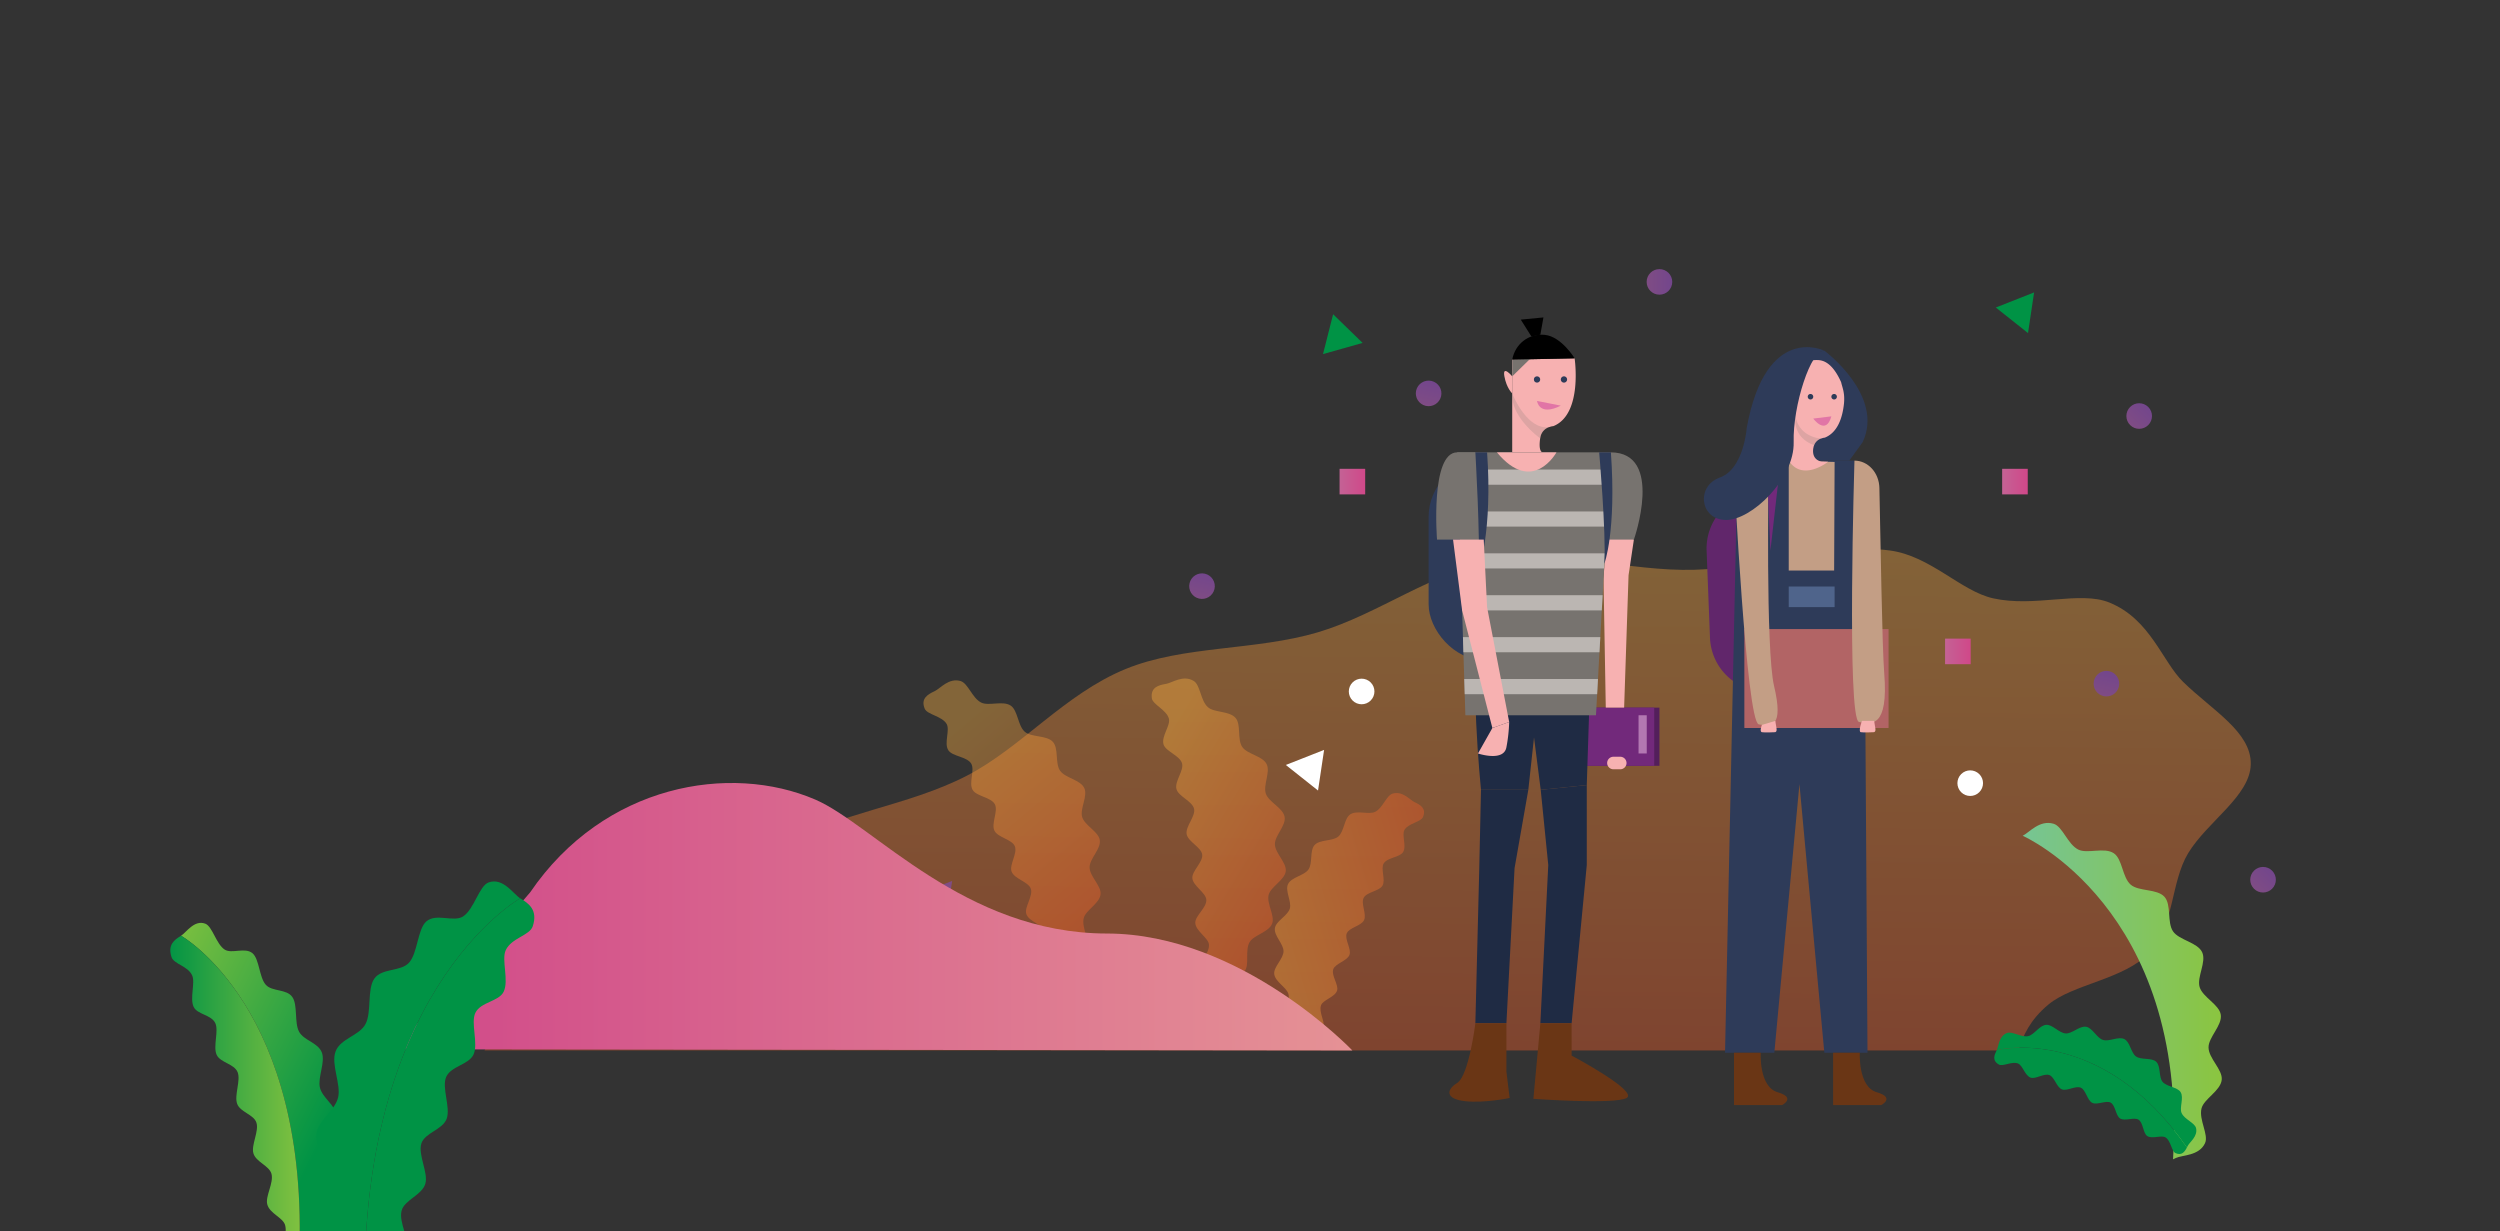 <svg xmlns="http://www.w3.org/2000/svg" xmlns:xlink="http://www.w3.org/1999/xlink" id="Group_350" width="1923" height="947" viewBox="0 0 1923 947">
    <rect x="0" y="0" width="1923" height="947" fill="#333333" stroke="none"/>
    <defs>
        <linearGradient id="linear-gradient" x1=".489" x2=".528" y1="1.031" y2="-.083" gradientUnits="objectBoundingBox">
            <stop offset=".004" stop-color="#f05a28"/>
            <stop offset="1" stop-color="#faaf40"/>
        </linearGradient>
        <linearGradient id="linear-gradient-2" x2="1" y1=".5" y2=".5" gradientUnits="objectBoundingBox">
            <stop offset="0" stop-color="#7f4c84"/>
            <stop offset="1" stop-color="#73468c"/>
        </linearGradient>
        <linearGradient id="linear-gradient-8" x2="1" y1=".5" y2=".5" gradientUnits="objectBoundingBox">
            <stop offset="0" stop-color="#c46295"/>
            <stop offset="1" stop-color="#d04889"/>
        </linearGradient>
        <linearGradient id="linear-gradient-11" x1="-58.953" x2="-57.953" y1="-121.159" y2="-121.159" xlink:href="#linear-gradient-8"/>
        <linearGradient id="linear-gradient-12" x1="50.159" x2="50.959" y1="-4.158" y2="-3.642" gradientUnits="objectBoundingBox">
            <stop offset="0" stop-color="#009345"/>
            <stop offset="1" stop-color="#8bc53f"/>
        </linearGradient>
        <linearGradient id="linear-gradient-13" x1="40.11" x2="40.883" y1="-43.304" y2="-42.777" xlink:href="#linear-gradient-12"/>
        <linearGradient id="linear-gradient-14" x1="65.876" x2="66.676" y1="9.242" y2="9.757" xlink:href="#linear-gradient-2"/>
        <linearGradient id="linear-gradient-15" x1=".859" x2=".373" y1="1" y2=".082" xlink:href="#linear-gradient"/>
        <linearGradient id="linear-gradient-16" x1=".871" x2=".23" y1=".983" y2=".115" xlink:href="#linear-gradient"/>
        <linearGradient id="linear-gradient-17" x1="1.085" x2="-.13" y1=".222" y2=".795" xlink:href="#linear-gradient"/>
        <linearGradient id="linear-gradient-18" x1="1" x2="0" y1=".5" y2=".5" gradientUnits="objectBoundingBox">
            <stop offset="0" stop-color="#e59295"/>
            <stop offset="1" stop-color="#d04889"/>
        </linearGradient>
        <linearGradient id="linear-gradient-19" x1=".837" x2=".013" y1=".702" y2="-.191" xlink:href="#linear-gradient-12"/>
        <linearGradient id="linear-gradient-20" x1="0" x2="1" y1=".5" y2=".5" xlink:href="#linear-gradient-12"/>
        <linearGradient id="linear-gradient-21" x1="4.373" x2="5.373" y1=".5" y2=".5" xlink:href="#linear-gradient-12"/>
        <linearGradient id="linear-gradient-22" x1="4.904" x2="5.904" y1=".5" y2=".5" xlink:href="#linear-gradient-12"/>
        <linearGradient id="linear-gradient-23" x2="1" y1=".5" y2=".5" gradientUnits="objectBoundingBox">
            <stop offset="0" stop-color="#76c594"/>
            <stop offset="1" stop-color="#8bc53f"/>
        </linearGradient>
        <linearGradient id="linear-gradient-25" x1="2.232" x2="2.829" y1="2.988" y2="2.988" xlink:href="#linear-gradient-12"/>
        <linearGradient id="linear-gradient-26" x1="2.282" x2="2.795" y1="3.276" y2="3.276" xlink:href="#linear-gradient-12"/>
        <clipPath id="clip-path">
            <path id="Contain" fill="#fff9f3" d="M0 0H1923V865H0z"/>
        </clipPath>
        <clipPath id="clip-path-2">
            <path id="Path_64" d="M1114.571 586.2H996.653l6.26 202.239h100.465z" class="cls-2"/>
        </clipPath>
        <clipPath id="clip-path-3">
            <path id="crop" fill="none" d="M0 0H280V269H0z" transform="translate(22.954 453.788)"/>
        </clipPath>
        <style>
            .cls-2,.cls-23{fill:#77736f}.cls-6{fill:url(#linear-gradient-2)}.cls-7{fill:#fff}.cls-8{fill:url(#linear-gradient-8)}.cls-14{fill:#2e3b59}.cls-15{fill:#c39e85}.cls-17{fill:#72297b}.cls-18{fill:#f7b1b1}.cls-19{fill:#1f2b44}.cls-20{fill:#6a3615}.cls-22{fill:#bbb6b2}.cls-23{opacity:.21}.cls-27{fill:#e175a6}.cls-34{fill:url(#linear-gradient-20)}
        </style>
    </defs>
    <g id="Clip" clip-path="url(#clip-path)">
        <g id="Vector_Smart_Object" transform="translate(124.248 -238.261)">
            <g id="Group_18">
                <g id="Group_14">
                    <path id="Path_45" fill="url(#linear-gradient)" d="M1428.218 1046.286c3.583-10.981 8.746-23.374 23.193-35.342 19.25-15.945 58.063-19.172 77.8-39.963 18.869-19.876 16.266-54.255 29.636-76.374 14.783-24.456 47.621-43.932 48.2-68.377.589-24.9-29.631-41.582-52.011-63.444-16.1-15.729-25.184-48.308-56.871-61.1-22.575-9.117-57.451 3.943-89.281-3.19-24.958-5.594-48.206-32.65-79.468-36.8-50.135-6.653-101.312 13.508-150.376 14.845-50.313 1.369-102.514-15.826-150.985-7.605-49.48 8.393-91.729 41.784-138.526 55.664-48.16 14.285-103.6 10.007-148.086 28.312-46.783 19.249-80.118 60.33-121.887 81.961-45.765 23.7-101.284 29.044-139.8 52.946-46.1 28.608-71.876 74.525-105.559 99.04-63.409 46.148-105.778 19.683-125.787 59.428z" opacity="0.4"/>
                </g>
                <ellipse id="Ellipse_1" cx="9.848" cy="9.835" class="cls-6" rx="9.848" ry="9.835" transform="translate(1142.348 445.26)"/>
                <ellipse id="Ellipse_2" cx="9.836" cy="9.848" class="cls-6" rx="9.836" ry="9.848" transform="matrix(.23 -.973 .973 .229 788.488 696.441)"/>
                <circle id="Ellipse_3" cx="9.842" cy="9.842" r="9.842" class="cls-6" transform="scale(1.001 1) rotate(-45 1426.778 -1538.492)"/>
                <ellipse id="Ellipse_4" cx="9.836" cy="9.848" class="cls-6" rx="9.836" ry="9.848" transform="matrix(.23 -.973 .973 .229 962.802 548.178)"/>
                <circle id="Ellipse_5" cx="9.842" cy="9.842" r="9.842" class="cls-7" transform="scale(1.001 1) rotate(-45 1702.746 -1240.567)"/>
                <circle id="Ellipse_6" cx="9.842" cy="9.842" r="9.842" class="cls-6" transform="scale(1.001 1) rotate(-45 1904.912 -1475.05)"/>
                <ellipse id="Ellipse_7" cx="9.836" cy="9.848" class="cls-6" rx="9.836" ry="9.848" transform="matrix(.23 -.973 .973 .229 1484.168 771.447)"/>
                <circle id="Ellipse_8" cx="9.842" cy="9.842" r="9.842" class="cls-7" transform="scale(1.001 1) rotate(-45 1383.773 -711.311)"/>
                <path id="Rectangle_1" d="M0 0H19.697V19.67H0z" class="cls-8" transform="translate(1415.802 598.875)"/>
                <path id="Rectangle_2" d="M0 0H19.697V19.67H0z" class="cls-8" transform="translate(906.152 598.875)"/>
                <path id="Rectangle_3" d="M0 0H19.697V19.671H0z" class="cls-8" transform="translate(1371.905 729.491)"/>
                <path id="Rectangle_4" fill="url(#linear-gradient-11)" d="M0 0H19.679V19.688H0z" transform="rotate(-55.32 1232.148 43.253) skewX(.08)"/>
                <path id="Path_46" fill="url(#linear-gradient-12)" d="M1440.371 463.2l-29.442 11.6 24.776 19.666z"/>
                <path id="Path_47" d="M894.247 815.078l-29.442 11.595 24.776 19.666z" class="cls-7"/>
                <path id="Path_48" fill="url(#linear-gradient-13)" d="M923.865 502.026l-22.684-22.04-7.77 30.639z"/>
                <path id="Path_49" fill="url(#linear-gradient-14)" d="M608.146 915.858L578.7 927.453l24.776 19.666z"/>
                <g id="Group_17">
                    <path id="Path_50" fill="#61266b" d="M1235.674 770.246a43.073 43.073 0 0 1-44.6-41.223l-2.61-67.361a43.064 43.064 0 0 1 41.279-44.541 43.073 43.073 0 0 1 44.6 41.223l2.61 67.361a43.064 43.064 0 0 1-41.279 44.541z"/>
                    <path id="Path_51" d="M1212.3 592.569l-9.653 455.452h37.916l19.32-206.583 19.15 206.583h33.209l-2.43-376.2-7.614-79.256z" class="cls-14"/>
                    <path id="Path_52" d="M1251.646 592.569v84.561h34.918l.367-83.534z" class="cls-15"/>
                    <path id="Path_53" d="M1279.029 507.974s46.44 34.419 29.485 70.388l-10.319 14.226-33.43-.025s-13.119-81.663 14.264-84.589z" class="cls-14"/>
                    <rect id="Rectangle_5" width="85.943" height="153.24" class="cls-14" rx="42.943" transform="translate(974.65 592.849)"/>
                    <path id="Rectangle_6" fill="#531f5b" d="M0 0H72.39V44.755H0z" transform="translate(1079.806 782.563)"/>
                    <path id="Rectangle_7" d="M0 0H72.39V44.755H0z" class="cls-17" transform="translate(1075.784 782.563)"/>
                    <path id="Path_54" d="M1132.539 653.334l-4.1 27.412-3.4 101.817h-14.119l-1.733-99.062 3.01-45.272z" class="cls-18"/>
                    <path id="Path_55" d="M1070.607 566.04a11.049 11.049 0 0 0-3.091.738h-.2a10.021 10.021 0 0 0-6.722 7.989c-.068.269-.068.469-.137.671-1.543 10.674 1.818 10.742 1.818 10.742h-23.328v-71.3l48-1.007s6.453 42.969-16.34 52.167z" class="cls-18"/>
                    <path id="Path_56" d="M1099.872 731.1l-3.572 111.044-35.438 3.635-5.145-40.285-4.377 40.285h-36.412s-9.87-98.452.213-114.676z" class="cls-19"/>
                    <path id="Path_57" d="M1096.3 842.144v61.537l-11.662 121.677h-24.043l6.083-121.677-5.815-57.9z" class="cls-19"/>
                    <path id="Path_58" d="M1051.337 845.779l-10.585 60.279-6.266 119.3H1010.6l3.008-119.3 1.316-60.279z" class="cls-19"/>
                    <path id="Path_59" d="M1084.636 1025.358v24.865s51.6 27.415 42.307 32.6-71.706.655-71.706.655l5.356-58.123z" class="cls-20"/>
                    <path id="Path_60" d="M1010.6 1025.358s-4.985 40.279-13.948 45.873-8.766 12.5 6.26 14.084 34.047-2.488 34.047-2.488l-2.474-20.335v-37.133z" class="cls-20"/>
                    <path id="Path_61" d="M1053.691 497.07l-8.157-12.965 17.431-1.678-2.372 13.278z"/>
                    <path id="Path_62" d="M1038.969 527.741s-7.719-9.231-6.039 0 6.039 13.146 6.039 13.146z" class="cls-18"/>
                    <g id="Group_16">
                        <path id="Path_63" d="M1114.571 586.2H996.653l6.26 202.239h100.465z" class="cls-2"/>
                        <g id="Group_15" clip-path="url(#clip-path-2)">
                            <path id="Rectangle_8" d="M0 0H123.577V11.667H0z" class="cls-22" transform="translate(992.298 599.43)"/>
                            <path id="Rectangle_9" d="M0 0H123.577V11.667H0z" class="cls-22" transform="translate(992.298 631.655)"/>
                            <path id="Rectangle_10" d="M0 0H123.577V11.667H0z" class="cls-22" transform="translate(992.298 663.88)"/>
                            <path id="Rectangle_11" d="M0 0H123.577V11.667H0z" class="cls-22" transform="translate(992.298 696.106)"/>
                            <path id="Rectangle_12" d="M0 0H123.577V11.667H0z" class="cls-22" transform="translate(992.298 728.331)"/>
                            <path id="Rectangle_13" d="M0 0H123.577V11.667H0z" class="cls-22" transform="translate(992.298 760.556)"/>
                        </g>
                    </g>
                    <path id="Path_65" d="M1072.98 586.2s-18.25 33.286-45.8 0z" class="cls-18"/>
                    <path id="Path_66" d="M1017.035 653.334h-35.921s-5.333-67.134 15.539-67.134h13.947z" class="cls-2"/>
                    <path id="Path_67" d="M1067.315 566.778a10.021 10.021 0 0 0-6.722 7.989c-.068.269-.068.469-.137.671-5.915-4.5-20.367-16.917-21.509-31.484v-3.088s11.025 28.329 28.368 25.912z" class="cls-23"/>
                    <path id="Path_68" d="M1053.131 513.878l-14.162 13.862v-12.866z" class="cls-2"/>
                    <path id="Path_69" d="M1086.961 513.895s-10.068-16.643-22.806-18.042-23.07 7.273-25.186 19.021z"/>
                    <path id="Path_70" d="M1110.854 653.334h21.685s23.62-67.129-17.969-67.133z" class="cls-2"/>
                    <path id="Path_71" d="M1010.6 586.2s3.872 66.572 2.455 90.928c0 0 10.9-29.993 6.564-90.95z" class="cls-14"/>
                    <path id="Path_72" d="M1105.836 586.2s5.412 61.308 3.994 85.665c0 0 9.361-24.73 5.026-85.687z" class="cls-14"/>
                    <path id="Path_73" d="M1076.334 530.154a2.416 2.416 0 1 0 2.416-2.413 2.414 2.414 0 0 0-2.416 2.413z" class="cls-14"/>
                    <ellipse id="Ellipse_9" cx="2.416" cy="2.413" class="cls-14" rx="2.416" ry="2.413" transform="translate(1055.612 527.741)"/>
                    <path id="Path_74" d="M1294.109 548.99c-1.142 10.4-4.7 21.884-14.721 25.913a9.747 9.747 0 0 0-2.689.671h-.134a8.633 8.633 0 0 0-5.376 5.1 7.569 7.569 0 0 0-.539 1.881c-.068.268-.068.4-.134.6-1.346 9.332 6.384 10.137 6.384 10.137l5.041.135s-19.694 15.709-30.316-.874v-62.5c3.965-9.669 13.579-15.643 23.324-14.769 8.134.738 13.514 9.2 17.009 16.983.942 4.303 3.024 8.197 2.151 16.723z" class="cls-18"/>
                    <path id="Path_75" d="M1284.445 543.42a2.119 2.119 0 1 0 2.119-2.117 2.118 2.118 0 0 0-2.119 2.117z" class="cls-14"/>
                    <path id="Path_76" d="M1266.266 543.42a2.119 2.119 0 1 0 2.12-2.117 2.118 2.118 0 0 0-2.12 2.117z" class="cls-14"/>
                    <path id="Path_77" d="M993.437 653.334l6.979 54.439 23.271 90.455 12.927-4.613-16.994-88.264-2.585-52.017z" class="cls-18"/>
                    <path id="Path_78" d="M1023.686 798.227l-11.075 19.61s19.79 6.683 21.875-4.785a124.166 124.166 0 0 0 2.128-19.438z" class="cls-18"/>
                    <path id="Path_79" d="M1122.047 830h-5.237a4.843 4.843 0 0 1-4.831-4.825 4.842 4.842 0 0 1 4.831-4.825h5.237a4.842 4.842 0 0 1 4.833 4.825 4.843 4.843 0 0 1-4.833 4.825z" class="cls-18"/>
                    <path id="Rectangle_14" fill="#b378b2" d="M0 0H6.302V29.395H0z" transform="translate(1136.122 788.441)"/>
                    <path id="Rectangle_15" fill="#b26465" d="M0 0H110.916V76.083H0z" transform="translate(1217.515 722.144)"/>
                    <path id="Path_80" d="M1209.542 602.193s9.523 191.357 19.047 193.244 19.429 2.79 11.764-29.544c-6.532-27.547-4.214-163.7-4.214-163.7z" class="cls-15"/>
                    <path id="Path_81" d="M1302.194 592.569s-6 199.16 3.522 201.045 22.715 4.613 19.394-37.345c-1.685-21.282-2.812-103.587-3.729-142.745-.274-11.672-8.783-20.954-19.187-20.954z" class="cls-15"/>
                    <path id="Rectangle_16" fill="#4f648b" d="M0 0H35.285V15.838H0z" transform="translate(1251.646 689.412)"/>
                    <path id="Path_82" d="M1237.544 661.9l7.952-70.219-10.923.56z" class="cls-17"/>
                    <path id="Path_83" d="M1279.029 507.974s-44.965-21.922-59.707 59.516c0 0-2.212 31.516-20.64 38.073s-15.48 32.273 4.423 32.667 53.073-31.793 52.336-59.868 13.269-71.474 23.588-70.388z" class="cls-14"/>
                    <path id="Path_84" d="M1231.03 795.87s-2.142 5.184 0 5.6 9.916 0 9.916 0 1.89.222 1.26-3.245-.864-5.456-.864-5.456z" class="cls-18"/>
                    <path id="Path_85" d="M1307.957 792.771s-3.037 8.282-.9 8.7 9.915 0 9.915 0 1.891.222 1.261-3.245-.864-5.456-.864-5.456z" class="cls-18"/>
                    <path id="Path_86" d="M1276.565 575.574a8.633 8.633 0 0 0-5.376 5.1c-17.479-6.243-14.321-22.153-14.321-22.153 2.891 15.643 18.016 16.985 19.697 17.053z" class="cls-23"/>
                    <path id="Path_87" d="M1230.077 1048.021s-1.444 26.177 13.01 30.372 3.53 9.867 3.53 9.867h-37.075v-40.24z" class="cls-20"/>
                    <path id="Path_88" d="M1306.317 1048.021s-1.444 26.177 13.01 30.372 3.53 9.867 3.53 9.867h-37.075v-40.24z" class="cls-20"/>
                    <path id="Path_89" d="M1076.334 550.282l-18.306-3.618s1.372 12.143 18.306 3.618z" class="cls-27"/>
                    <path id="Path_90" d="M1284.445 558.522l-13.94 1.695s9.701 13.408 13.94-1.695z" class="cls-27"/>
                </g>
            </g>
            <path id="Path_91" fill="url(#linear-gradient-15)" d="M713.857 905.457c-.084-6.608 8.852-14.128 7.855-20.971-.959-6.582-11.615-11.2-13.564-17.791-1.892-6.39 4.558-16.107 1.6-22.318-3.011-6.333-14.721-7.641-18.613-13.317-3.971-5.79-.9-17.1-5.523-22.172-4.755-5.234-16.4-3.293-21.562-7.725-5.44-4.666-5.28-16.406-10.842-20.14-6.1-4.091-16.939.55-22.756-2.362-6.923-3.473-10.03-14.861-15.866-16.56-9.045-2.635-15.623 5.759-19.745 7.712l-.377.178c-4.891 2.337-10.746 5.477-7.422 13.426 1.893 4.532 13.252 5.63 16.818 11.657 2.781 4.7-2.134 14.74 1.3 20.236 3.016 4.8 14.28 4.9 17.579 10.24 3.042 4.922-1.976 14.938 1.144 20.269 2.959 5.056 14.19 5.656 17.081 11.038 2.793 5.208-2.942 14.829-.339 20.294 2.518 5.3 13.52 6.74 15.707 11.969 2.282 5.453-4.431 14.325-2.461 19.592 2.09 5.6 12.95 7.858 14.76 13.106 1.981 5.753-5.177 14.288-3.452 19.458 1.981 5.95 12.8 8.357 14.568 13.279 2.307 6.4-4.155 15.647-1.937 19.789 3.477 6.512 8.7 4.845 13.315 2.732.626-.288 1.246-.581 1.846-.868 4.1-1.941 14.786-1.258 18.628-9.448 2.518-5.369-4.085-15.027-2.232-22.318 1.56-6.135 12.12-11.146 12.931-18.258.744-6.466-8.345-13.737-8.441-20.727z" opacity="0.4"/>
            <path id="Path_92" fill="url(#linear-gradient-16)" d="M856.4 887.669c-.127-6.663 8.671-14.323 7.473-21.095-1.222-6.9-12.167-11.265-14.414-17.768-2.291-6.634 3.669-16.723.562-22.841-3.2-6.307-14.935-7.517-18.74-13.156-4.006-5.94-.736-17.217-5.107-22.291-4.793-5.56-16.479-3.955-21.315-8.3-5.753-5.181-5.726-16.984-10.9-20.167-8.022-4.938-16.592 1.416-21.086 2.207l-.411.072c-5.336.959-11.815 2.436-10.72 10.98.621 4.872 11.283 8.938 13.121 15.692 1.434 5.266-5.972 13.648-4.115 19.858 1.634 5.427 12.469 8.5 14.231 14.527 1.628 5.552-5.87 13.881-4.278 19.846 1.511 5.659 12.182 9.211 13.54 15.165 1.311 5.763-6.771 13.521-5.714 19.478 1.02 5.781 11.246 10.079 11.966 15.7.753 5.861-8.073 12.64-7.574 18.239.529 5.952 10.4 11.007 10.753 16.545.383 6.07-8.786 12.4-8.494 17.847.33 6.262 10.12 11.446 10.521 16.661.527 6.778-8.16 13.986-7.121 18.568 1.624 7.2 7.1 6.976 12.113 6.159.681-.11 1.356-.23 2.012-.348 4.466-.786 14.59 2.7 20.469-4.177 3.855-4.51.051-15.572 3.774-22.11 3.132-5.5 14.645-7.538 17.315-14.181 2.426-6.04-4.408-15.458-2.645-22.224 1.673-6.392 12.287-11.278 13.142-18.14.818-6.6-8.232-13.872-8.358-20.746z" opacity="0.4"/>
            <path id="Path_93" fill="url(#linear-gradient-17)" d="M964.039 855.365l-.319-.152c-3.487-1.652-9.052-8.754-16.7-6.524-4.937 1.437-7.565 11.071-13.421 14.009-4.921 2.463-14.093-1.463-19.252 2-4.705 3.159-4.569 13.09-9.172 17.038-4.369 3.748-14.217 2.107-18.239 6.535-3.91 4.293-1.315 13.857-4.673 18.756-3.293 4.8-13.2 5.909-15.747 11.265-2.5 5.255 2.957 13.475 1.356 18.881-1.649 5.579-10.663 9.483-11.475 15.051-.844 5.789 6.717 12.151 6.646 17.74-.081 5.914-7.772 12.065-7.15 17.535.688 6.017 9.621 10.256 10.94 15.446 1.568 6.167-4.018 14.339-1.887 18.881 3.25 6.929 12.292 6.351 15.758 7.992.508.243 1.033.492 1.563.735 3.9 1.788 8.322 3.2 11.264-2.311 1.877-3.505-3.59-11.331-1.639-16.742 1.5-4.164 10.648-6.2 12.325-11.233 1.46-4.375-4.6-11.594-2.92-16.46 1.53-4.439 10.718-6.351 12.486-11.087 1.667-4.456-4.012-11.962-2.082-16.574 1.85-4.424 11.156-5.639 13.286-10.126 2.2-4.623-2.649-12.761-.286-17.168 2.445-4.553 11.946-5.06 14.45-9.338 2.639-4.509-1.606-12.983.968-17.147 2.791-4.52 12.318-4.6 14.871-8.662 2.909-4.65-1.249-13.145 1.1-17.119 3.017-5.1 12.627-6.027 14.227-9.862 2.812-6.724-2.141-9.382-6.278-11.359z" opacity="0.4"/>
            <path id="Path_94" fill="url(#linear-gradient-18)" d="M916 1046.286s-85.5-89.863-188.857-89.953c-109.519-.1-179.691-83.819-224.235-103.014-65.3-28.139-162.415-12.109-219.344 71.322l-103.812 120.733z"/>
        </g>
    </g>
    <g id="Group_352">
        <g id="Vector_Smart_Object-2" clip-path="url(#clip-path-3)" transform="translate(108.046 224.212)">
            <g id="Group_19">
                <path id="Path_95" fill="url(#linear-gradient-19)" d="M151.37 683.976c-.765 8.569-10.719 14.607-12.189 22-1.747 8.784 4.477 20.422 2.1 26.891-3.621 9.869-13.7 9.046-17.558 11.385-.567.346-1.151.7-1.741 1.046 8.821-193.978-90.76-249.737-90.76-249.737 3.886-2.353 10.087-12.469 18.612-9.292 5.5 2.046 8.43 15.769 14.955 19.953 5.483 3.508 15.7-2.085 21.45 2.847 5.242 4.5 5.091 18.645 10.219 24.268 4.869 5.338 15.841 3 20.324 9.307 4.356 6.115 1.464 19.737 5.206 26.714 3.669 6.838 14.708 8.415 17.546 16.046 2.784 7.484-3.3 19.191-1.513 26.891 1.838 7.946 11.882 13.507 12.786 21.437.94 8.246-7.484 17.307-7.406 25.268.094 8.423 8.662 17.184 7.969 24.976z"/>
                <path id="Path_96" d="M121.984 745.3c-4.35 2.546-9.273 4.554-12.551-3.292-2.091-4.992 4-16.138 1.825-23.845-1.669-5.93-11.864-8.831-13.732-16-1.627-6.23 5.122-16.515 3.254-23.445-1.705-6.323-11.942-9.046-13.913-15.791-1.856-6.346 4.471-17.038 2.32-23.607-2.061-6.3-12.431-8.031-14.8-14.423-2.453-6.585 2.952-18.176.319-24.453-2.723-6.484-13.31-7.207-16.1-13.3-2.94-6.423 1.79-18.492-1.079-24.422-3.109-6.438-13.726-6.553-16.57-12.338-3.241-6.623 1.392-18.722-1.229-24.383-3.362-7.262-14.069-8.584-15.853-14.046-3.133-9.576 2.386-13.361 7-16.176l.356-.216s99.574 55.756 90.753 249.737z" class="cls-34"/>
            </g>
            <g id="Group_20">
                <path id="Path_97" fill="url(#linear-gradient-21)" d="M134.536 713.885c1 11.238 14.058 19.158 15.987 28.852 2.292 11.521-5.871 26.784-2.758 35.268 4.749 12.943 17.962 11.864 23.028 14.93.743.454 1.509.918 2.284 1.372-11.569-254.4 119.033-327.531 119.033-327.531-5.1-3.087-13.229-16.353-24.41-12.186-7.215 2.683-11.056 20.681-19.613 26.169-7.191 4.6-20.593-2.734-28.132 3.733-6.875 5.9-6.678 24.454-13.4 31.828-6.385 7-20.775 3.934-26.654 12.207-5.714 8.02-1.92 25.886-6.828 35.036-4.813 8.969-19.29 11.036-23.012 21.044-3.651 9.815 4.322 25.17 1.984 35.268-2.411 10.421-15.584 17.715-16.769 28.116-1.233 10.814 9.815 22.7 9.712 33.139-.123 11.046-11.361 22.536-10.452 32.755z"/>
                <path id="Path_98" fill="url(#linear-gradient-22)" d="M173.076 794.307c5.706 3.339 12.162 5.972 16.461-4.317 2.742-6.547-5.247-21.165-2.394-31.273 2.189-7.778 15.56-11.581 18.009-20.983 2.134-8.172-6.717-21.66-4.267-30.749 2.236-8.292 15.662-11.864 18.247-20.711 2.434-8.323-5.864-22.345-3.043-30.961 2.7-8.262 16.3-10.532 19.416-18.915 3.216-8.636-3.872-23.839-.419-32.071 3.572-8.5 17.456-9.452 21.115-17.442 3.856-8.423-2.347-24.252 1.415-32.03 4.077-8.443 18-8.6 21.731-16.181 4.252-8.685-1.826-24.554 1.612-31.979 4.41-9.523 18.452-11.259 20.791-18.421 4.109-12.56-3.13-17.523-9.174-21.215l-.466-.283s-130.603 73.129-119.034 327.531z"/>
            </g>
        </g>
        <g id="Vector_Smart_Object-3" transform="translate(733.112 213.742)">
            <g id="Group_21">
                <path id="Path_99" fill="url(#linear-gradient-23)" d="M975.837 616.891c-.975 8.539-13.659 14.556-15.533 21.923-2.227 8.754 5.705 20.352 2.68 26.8-4.615 9.834-17.453 9.015-22.374 11.345-.722.345-1.466.7-2.219 1.042 11.241-193.306-115.653-248.872-115.653-248.872 4.952-2.345 12.852-12.426 23.717-9.26 7.01 2.039 10.741 15.714 19.057 19.884 6.987 3.5 20.009-2.077 27.334 2.837 6.68 4.484 6.488 18.581 13.022 24.184 6.2 5.32 20.185 2.99 25.9 9.275 5.551 6.094 1.865 19.67 6.633 26.622 4.676 6.815 18.742 8.386 22.359 15.99 3.547 7.459-4.2 19.125-1.927 26.8 2.342 7.919 15.141 13.461 16.292 21.364 1.2 8.217-9.536 17.247-9.436 25.181.111 8.394 11.031 17.12 10.148 24.885z"/>
                <path id="Path_100" d="M938.392 678c-5.544 2.537-11.816 4.538-15.993-3.281-2.664-4.974 5.1-16.082 2.327-23.762-2.127-5.91-15.118-8.8-17.5-15.944-2.073-6.209 6.526-16.458 4.146-23.364-2.173-6.3-15.218-9.015-17.728-15.737-2.364-6.324 5.7-16.979 2.956-23.525-2.626-6.278-15.84-8-18.865-14.373-3.125-6.561 3.762-18.113.407-24.368-3.47-6.462-16.961-7.182-20.515-13.253-3.747-6.4 2.28-18.428-1.374-24.338-3.962-6.416-17.49-6.531-21.115-12.3-4.131-6.6 1.773-18.657-1.566-24.3-4.284-7.236-17.928-8.554-20.2-14-3.992-9.544 3.041-13.315 8.914-16.12l.453-.215S949.633 484.694 938.392 678z" class="cls-34"/>
            </g>
            <g id="Group_22">
                <path id="Path_101" fill="url(#linear-gradient-25)" d="M944.224 626.339c2.685 4.387-1.084 11.883.745 16.046 2.174 4.948 10.187 7.509 11.134 11.661 1.445 6.334-4.914 10.66-6.379 13.565-.213.428-.434.867-.662 1.307-65.89-95.335-146.228-74.973-146.228-74.973 1.473-2.925 1.488-10.581 7.78-13.075 4.059-1.612 10.856 3.471 16.315 2.386 4.583-.915 8.676-8.326 13.941-8.7 4.8-.337 9.9 6.385 15.051 6.631 4.887.233 10.625-6 15.636-5.13 4.863.837 8.124 8.6 12.935 10.126 4.716 1.5 11.932-2.923 16.438-.663 4.421 2.217 5.062 10.566 8.961 13.352 4.021 2.876 12.1.793 15.555 4.1 3.591 3.438 1.853 11.639 4.822 15.345 3.145 3.922 11.512 4.034 13.956 8.022z"/>
                <path id="Path_102" fill="url(#linear-gradient-26)" d="M949.062 668.918c-1.682 3.232-3.9 6.479-8.755 4.323-3.089-1.369-3.518-9.46-7.654-12.066-3.18-2.008-10.375 1.4-14.128-1.1-3.265-2.169-2.982-10.161-6.649-12.546-3.346-2.176-10.5 1.333-14.161-.918-3.445-2.115-3.565-10.1-7.269-12.185-3.551-2-10.421 2.038-14.195.143-3.891-1.949-4.9-9.928-8.782-11.647-4.017-1.775-10.648 2.837-14.561 1.277-4.125-1.645-5.711-9.532-9.612-10.979-4.232-1.573-10.658 3.338-14.491 1.949-4.38-1.6-6.035-9.454-9.688-10.89-4.686-1.842-11.61 2.545-14.686.811-5.4-3.038-3.47-7.4-1.731-10.878l.135-.268s80.337-20.361 146.227 74.974z"/>
            </g>
        </g>
    </g>
</svg>
